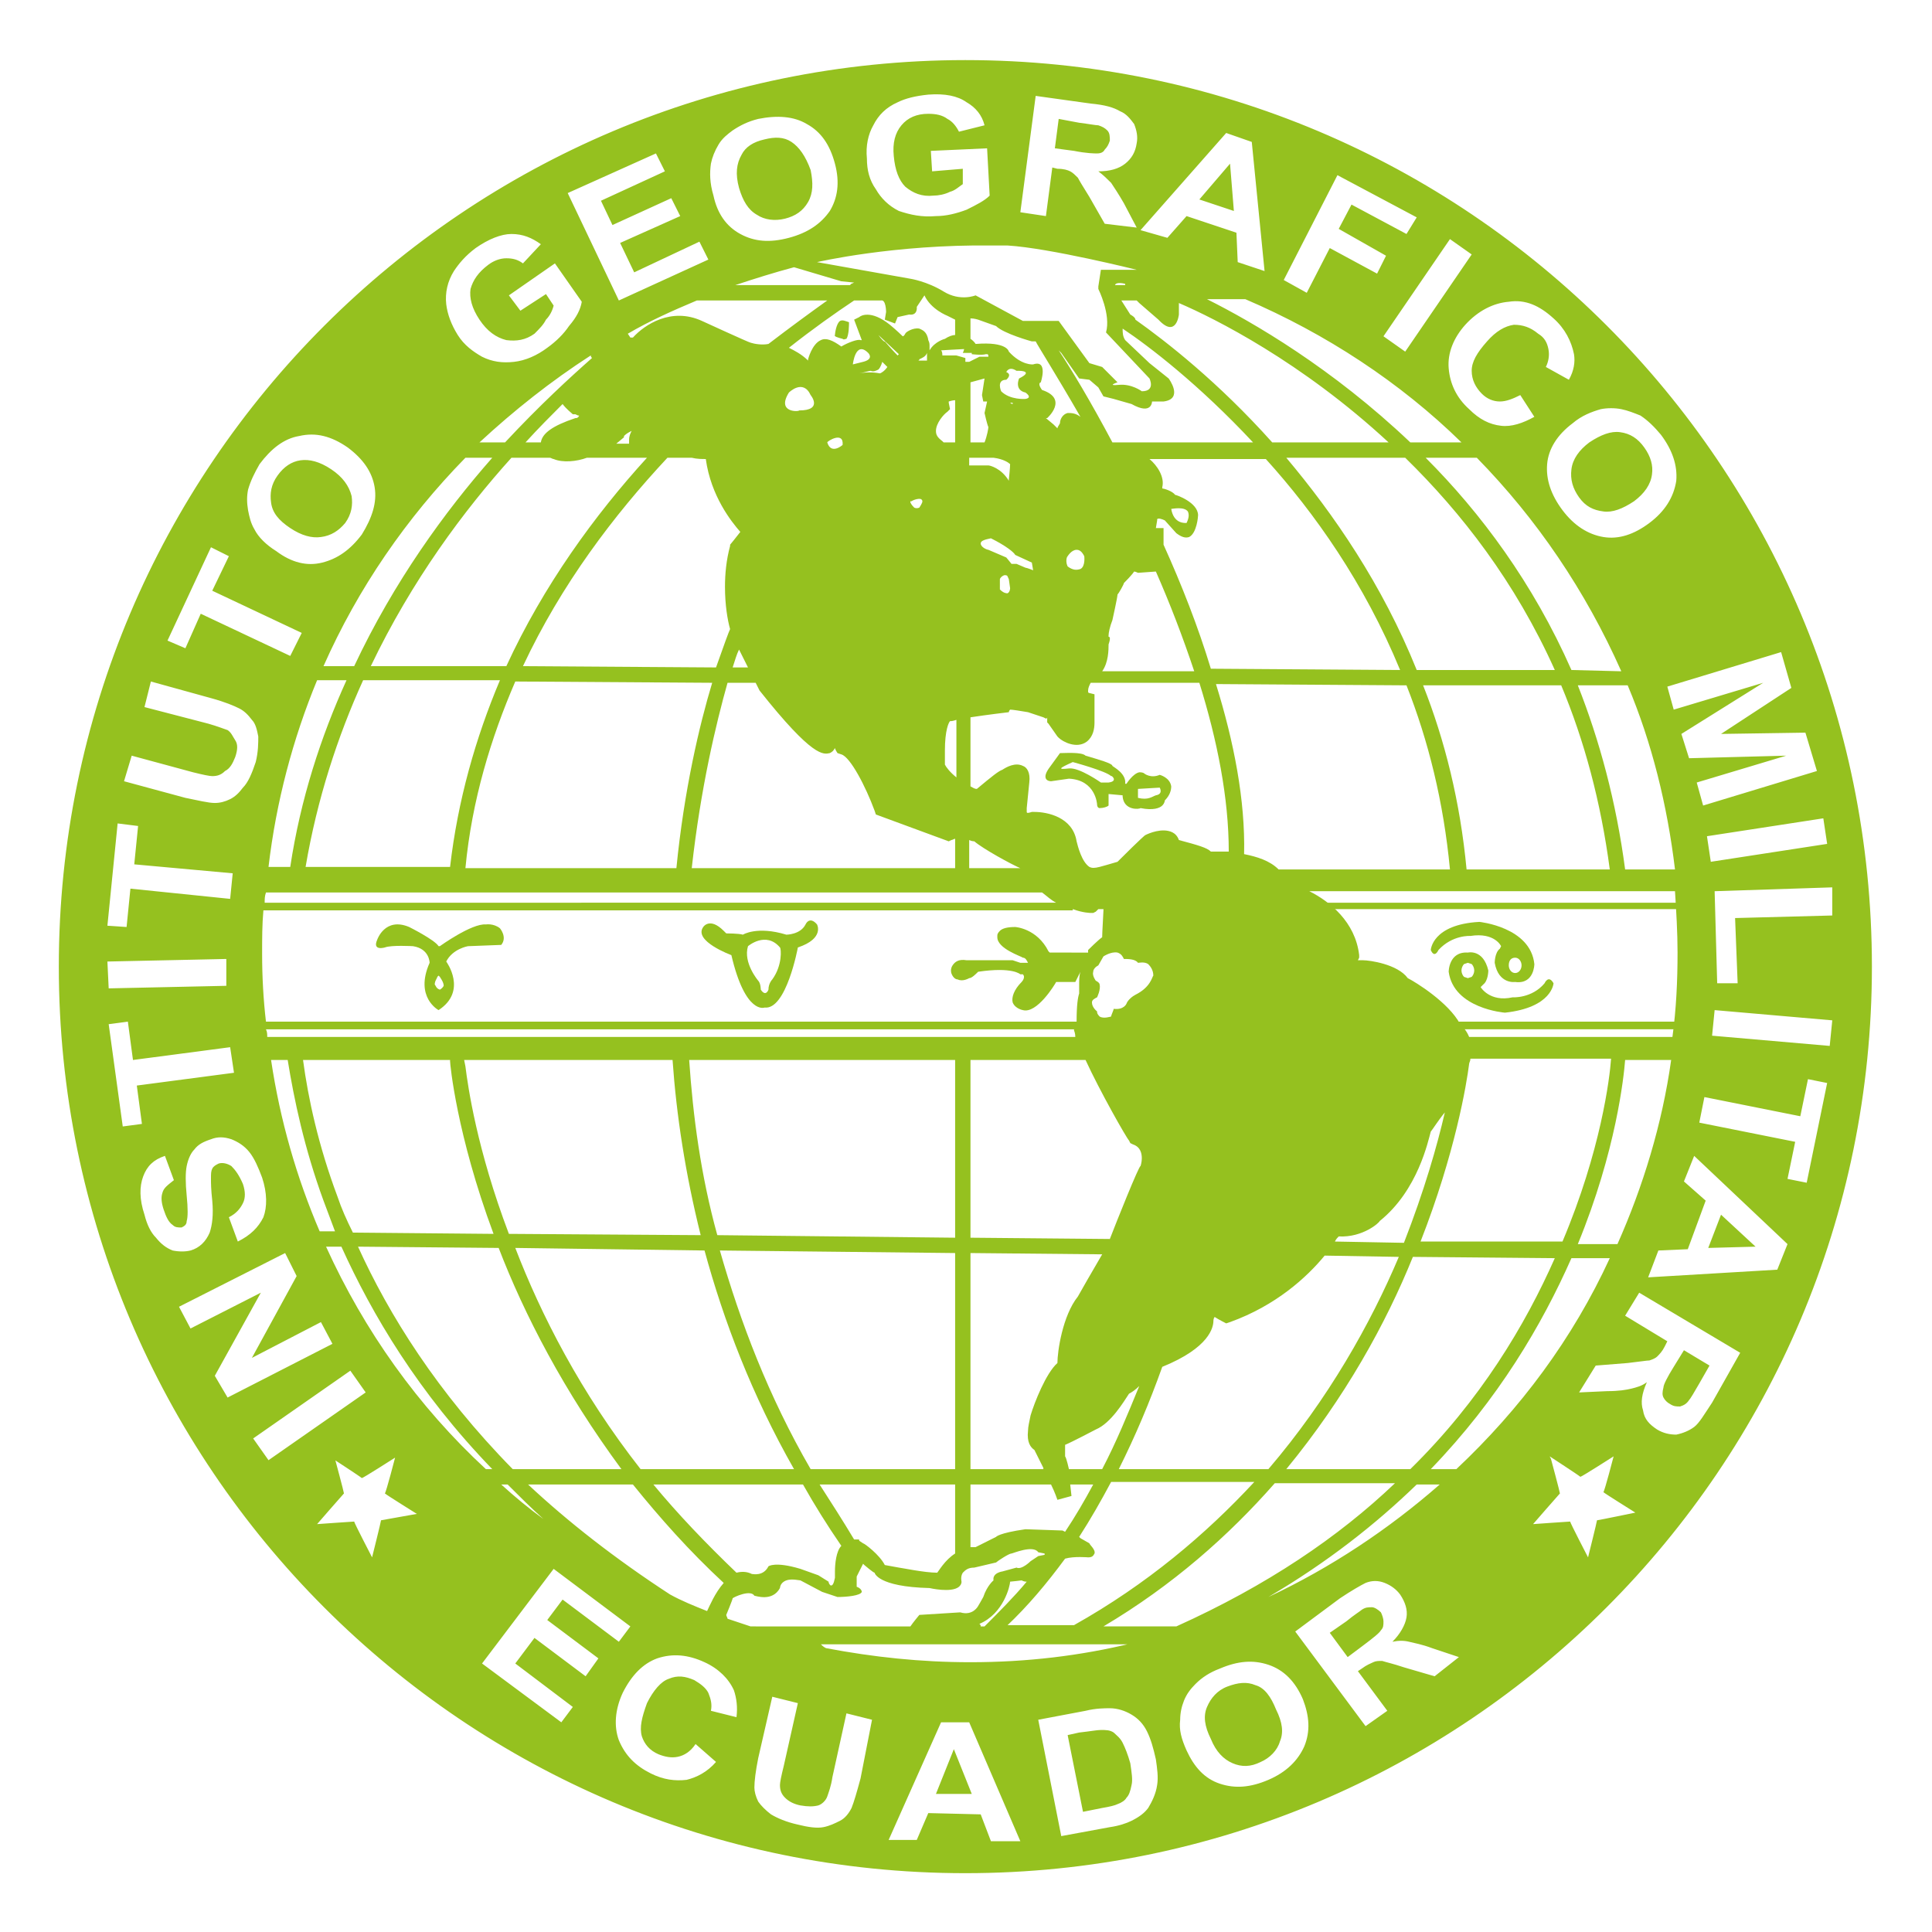 <?xml version="1.0" encoding="utf-8"?>
<!-- Generator: Adobe Illustrator 23.0.1, SVG Export Plug-In . SVG Version: 6.00 Build 0)  -->
<svg version="1.1" id="Capa_1" xmlns="http://www.w3.org/2000/svg" xmlns:xlink="http://www.w3.org/1999/xlink" x="0px" y="0px"
	 viewBox="0 0 15.11 15.11" style="enable-background:new 0 0 15.11 15.11;" xml:space="preserve">
<style type="text/css">
	.st0{fill:#95C11F;}
</style>
<g>
	<g>
		<g>
			<polygon class="st0" points="10.35,7.11 13.14,7.11 13.14,7.06 10.29,7.06 			"/>
			<path class="st0" d="M11.39,8.05h1.72V7.99c0,0-0.83,0-1.78,0L11.39,8.05z"/>
			<path class="st0" d="M5.02,2.64"/>
			<g>
				<g>
					<path class="st0" d="M9.07,6.06C9,6.09,8.95,6.05,8.95,6.05C8.94,6.04,8.92,6.04,8.91,6.04c-0.05,0.01-0.1,0.09-0.1,0.09
						L8.8,6.13C8.81,6.05,8.71,6,8.7,5.99c0-0.02-0.11-0.05-0.21-0.08l0,0l0,0c-0.03-0.03-0.16-0.02-0.2-0.02
						c0,0-0.08,0.11-0.08,0.11C8.18,6.04,8.17,6.07,8.18,6.09c0.01,0.02,0.04,0.02,0.04,0.02c0,0,0.14-0.02,0.14-0.02
						c0.21,0.01,0.22,0.2,0.22,0.2c0,0.02,0.01,0.03,0.02,0.03C8.63,6.32,8.66,6.31,8.67,6.3c0-0.01,0-0.09,0-0.09l0.11,0.01l0,0.01
						c0.01,0.11,0.13,0.1,0.14,0.09C9.02,6.34,9.07,6.32,9.09,6.3c0.02-0.02,0.02-0.04,0.02-0.04c0.04-0.04,0.05-0.08,0.05-0.11
						C9.15,6.08,9.07,6.06,9.07,6.06z M8.67,6.12H8.61c0,0-0.17-0.12-0.25-0.11C8.27,6.02,8.28,6.01,8.39,5.96
						c0,0,0.26,0.07,0.3,0.11C8.69,6.06,8.75,6.11,8.67,6.12z M9.04,6.22C9.01,6.23,8.98,6.26,8.9,6.24V6.17l0.17-0.01
						C9.07,6.16,9.1,6.21,9.04,6.22z"/>
				</g>
			</g>
			<path class="st0" d="M9.13,2.34L8.97,2.35l0,0.01c0.01,0.04,0.09,0.1,0.12,0.11c0.02,0,0.03,0,0.03-0.01
				C9.16,2.44,9.14,2.36,9.13,2.34L9.13,2.34L9.13,2.34z"/>
			<path class="st0" d="M6.53,2.62L6.53,2.62L6.53,2.62c0-0.01,0.01-0.09,0.04-0.11c0.02-0.01,0.04,0,0.07,0.01
				c0,0.02,0,0.1-0.02,0.13C6.61,2.65,6.6,2.66,6.59,2.65C6.55,2.64,6.52,2.63,6.53,2.62C6.52,2.62,6.53,2.62,6.53,2.62z"/>
			<path class="st0" d="M3.91,7.26C3.86,7.22,3.8,7.23,3.8,7.23C3.69,7.22,3.44,7.4,3.44,7.4H3.43C3.4,7.35,3.2,7.25,3.2,7.25
				C3.01,7.17,2.95,7.35,2.95,7.35C2.91,7.44,3.01,7.41,3.01,7.41c0.05-0.02,0.22-0.01,0.22-0.01c0.13,0.02,0.13,0.13,0.13,0.13
				C3.24,7.8,3.43,7.9,3.43,7.9c0.23-0.15,0.06-0.38,0.06-0.38C3.54,7.42,3.66,7.4,3.66,7.4l0.26-0.01
				C3.97,7.33,3.91,7.26,3.91,7.26z M3.47,7.71C3.46,7.73,3.44,7.74,3.44,7.74l0,0l0,0C3.41,7.73,3.41,7.71,3.4,7.7
				c0-0.03,0.02-0.05,0.02-0.06l0.01-0.01l0.01,0.01C3.46,7.67,3.47,7.69,3.47,7.71z"/>
			<path class="st0" d="M6.39,7.23c-0.06-0.07-0.09,0-0.09,0C6.26,7.31,6.15,7.31,6.15,7.31c-0.23-0.07-0.34,0-0.34,0
				C5.78,7.3,5.68,7.3,5.68,7.3L5.66,7.28C5.55,7.17,5.5,7.25,5.5,7.25C5.42,7.36,5.72,7.47,5.72,7.47
				c0.11,0.47,0.26,0.41,0.26,0.41C6.15,7.9,6.24,7.41,6.24,7.41C6.45,7.34,6.39,7.23,6.39,7.23z M6.04,7.66
				c0,0-0.03,0.03-0.03,0.08c0,0-0.02,0.06-0.06,0c0,0,0-0.05-0.02-0.07c0,0-0.12-0.14-0.08-0.27c0,0,0.14-0.12,0.25,0.01
				C6.11,7.42,6.12,7.55,6.04,7.66z"/>
			<path class="st0" d="M11.57,7.21c-0.37,0.02-0.38,0.22-0.38,0.22c0.03,0.07,0.06,0,0.06,0c0.11-0.12,0.25-0.11,0.25-0.11
				c0.19-0.03,0.24,0.08,0.24,0.08l-0.01,0.02c-0.04,0.03-0.04,0.11-0.04,0.11c0.03,0.17,0.16,0.15,0.16,0.15
				C12,7.7,12,7.54,12,7.54C11.97,7.25,11.57,7.21,11.57,7.21z M11.85,7.61c-0.03,0-0.05-0.03-0.05-0.06c0-0.04,0.02-0.06,0.05-0.06
				c0.03,0,0.05,0.03,0.05,0.06C11.9,7.58,11.88,7.61,11.85,7.61z"/>
			<path class="st0" d="M12.08,7.69c-0.1,0.12-0.25,0.11-0.25,0.11c-0.18,0.04-0.25-0.08-0.25-0.08L11.6,7.7
				c0.04-0.03,0.04-0.11,0.04-0.11c-0.04-0.17-0.16-0.14-0.16-0.14c-0.15-0.01-0.15,0.15-0.15,0.15c0.04,0.29,0.44,0.32,0.44,0.32
				c0.37-0.04,0.38-0.23,0.38-0.23C12.11,7.62,12.08,7.69,12.08,7.69z M11.51,7.64l-0.03,0.01l-0.03-0.01
				c-0.01-0.01-0.02-0.03-0.02-0.05c0,0,0,0,0,0c0-0.02,0.01-0.04,0.02-0.05l0.03-0.01l0.03,0.01c0.01,0.01,0.02,0.03,0.02,0.05
				C11.53,7.61,11.52,7.63,11.51,7.64z"/>
			<path class="st0" d="M7.32,14.03l0.28,0l-0.14-0.35L7.32,14.03z M5.92,1.68c0.06,0.04,0.14,0.05,0.22,0.03
				c0.08-0.02,0.14-0.06,0.18-0.13c0.04-0.07,0.04-0.15,0.02-0.25C6.3,1.22,6.25,1.15,6.19,1.11C6.13,1.07,6.06,1.07,5.98,1.09
				C5.89,1.11,5.83,1.15,5.8,1.21C5.76,1.28,5.75,1.36,5.78,1.47C5.81,1.57,5.85,1.64,5.92,1.68z M13.46,9.5l-0.1,0.26l0.37-0.01
				L13.46,9.5z M2.27,4.13c0.09,0.06,0.17,0.08,0.24,0.07C2.59,4.19,2.65,4.15,2.7,4.09c0.05-0.07,0.06-0.14,0.05-0.21
				C2.73,3.8,2.68,3.73,2.59,3.67C2.5,3.61,2.42,3.59,2.35,3.6C2.28,3.61,2.22,3.65,2.17,3.72C2.12,3.79,2.11,3.86,2.12,3.93
				C2.13,4.01,2.18,4.07,2.27,4.13z M7.55,0.47c-3.91,0-7.09,3.17-7.09,7.09c0,3.91,3.17,7.09,7.09,7.09c3.91,0,7.09-3.17,7.09-7.09
				C14.64,3.64,11.47,0.47,7.55,0.47z M14.33,7.16l-0.76,0.02l0.02,0.51l-0.16,0l-0.02-0.72l0.92-0.03L14.33,7.16z M14.29,6.6
				l-0.91,0.14l-0.03-0.2l0.91-0.14L14.29,6.6z M14.01,5.38l-0.55,0.36l0.66-0.01l0.09,0.3l-0.89,0.27l-0.05-0.18l0.7-0.21
				l-0.76,0.02l-0.06-0.19l0.64-0.4l-0.7,0.21l-0.05-0.18l0.89-0.27L14.01,5.38z M11.03,11.49h-0.97c0.46-0.56,0.78-1.14,0.99-1.66
				l1.11,0.01C11.93,10.36,11.58,10.95,11.03,11.49z M11.08,11.61h0.18c-0.4,0.35-0.85,0.65-1.34,0.88
				C10.38,12.22,10.76,11.92,11.08,11.61z M7.66,12.7c0.19-0.08,0.24-0.3,0.24-0.33c0.01,0,0.09-0.01,0.09-0.01
				c0.02,0.01,0.03,0.01,0.04,0.01c-0.1,0.12-0.22,0.24-0.33,0.35c-0.02,0-0.03,0-0.03,0h0C7.67,12.71,7.67,12.71,7.66,12.7z
				 M8.86,12.85C8.45,12.95,8.03,13,7.59,13c-0.39,0-0.76-0.04-1.13-0.11c-0.02-0.01-0.03-0.02-0.04-0.03H8.86z M7.87,12.72
				c0.17-0.16,0.32-0.34,0.46-0.53c0.07-0.02,0.18-0.01,0.18-0.01c0.03,0,0.04-0.01,0.05-0.03c0.01-0.03-0.04-0.07-0.04-0.08
				c0,0-0.07-0.04-0.07-0.04l-0.01-0.01c0.09-0.14,0.17-0.28,0.25-0.43h1.12c-0.38,0.41-0.84,0.8-1.41,1.12H7.87z M6.53,12.34
				C6.52,12.39,6.51,12.4,6.5,12.4c-0.01,0-0.02-0.02-0.02-0.03c0,0-0.08-0.05-0.08-0.05c0,0-0.14-0.05-0.14-0.05
				c-0.2-0.06-0.25-0.02-0.25-0.02c-0.04,0.08-0.12,0.06-0.13,0.06c-0.04-0.02-0.08-0.02-0.12-0.01c0,0,0,0,0,0
				c-0.24-0.23-0.46-0.46-0.65-0.69h1.17c0.09,0.16,0.19,0.32,0.3,0.48c-0.04,0.04-0.05,0.14-0.05,0.2
				C6.53,12.32,6.53,12.34,6.53,12.34z M2.37,8.29h1.15l0,0.01c0,0.02,0.05,0.57,0.34,1.35l-1.1-0.01C2.71,9.54,2.67,9.45,2.64,9.36
				C2.49,8.96,2.41,8.59,2.37,8.29z M2.62,9.63l-0.12,0C2.32,9.21,2.19,8.76,2.12,8.29h0.13c0.05,0.31,0.13,0.69,0.28,1.1
				C2.56,9.47,2.59,9.55,2.62,9.63z M3.98,9.65C3.73,8.99,3.66,8.5,3.64,8.34L3.63,8.29h1.63c0.03,0.43,0.1,0.89,0.22,1.37
				L3.98,9.65z M5.51,9.78c0.15,0.55,0.37,1.13,0.7,1.71h-1.2c-0.47-0.6-0.78-1.21-0.98-1.73L5.51,9.78z M3.9,9.76
				c0.2,0.52,0.51,1.12,0.96,1.73H4.01c-0.59-0.6-0.97-1.21-1.21-1.74L3.9,9.76z M3.97,11.61c0.09,0.09,0.18,0.18,0.28,0.27
				c-0.11-0.08-0.22-0.17-0.33-0.27H3.97z M4.13,11.61h0.82c0.21,0.26,0.44,0.52,0.71,0.77c-0.07,0.08-0.11,0.18-0.13,0.22
				c-0.1-0.04-0.2-0.08-0.29-0.13C4.81,12.19,4.44,11.9,4.13,11.61z M6.41,11.61h1.06v0.54c-0.08,0.05-0.13,0.14-0.14,0.15
				c-0.1,0-0.29-0.04-0.3-0.04l-0.11-0.02c-0.04-0.08-0.16-0.17-0.17-0.17c0,0-0.03-0.02-0.03-0.02c0-0.01,0-0.01-0.01-0.01
				c-0.01,0-0.02,0-0.03,0C6.59,11.89,6.5,11.75,6.41,11.61z M6.34,11.49c-0.33-0.57-0.55-1.15-0.71-1.71L7.47,9.8v1.69H6.34z
				 M5.61,9.66C5.48,9.19,5.42,8.73,5.39,8.29h2.08v1.39L5.61,9.66z M2.09,8.11c0-0.02,0-0.04-0.01-0.06h6.32c0,0,0,0.01,0,0.01
				c0,0,0,0,0,0s0.01,0.02,0.01,0.05H2.09z M7,2.53l0.02-0.05l0.09-0.02C7.18,2.47,7.17,2.4,7.17,2.4l0.06-0.09
				c0.05,0.11,0.18,0.16,0.18,0.16c0.02,0.01,0.04,0.02,0.06,0.03v0.12c-0.02,0-0.05,0.01-0.08,0.03c0,0-0.08,0.02-0.12,0.09
				c0-0.01,0-0.02,0-0.03c0-0.02,0-0.03-0.01-0.05C7.25,2.59,7.21,2.58,7.19,2.57C7.14,2.56,7.08,2.6,7.08,2.61l0,0
				c0,0-0.01,0.02-0.02,0.02c-0.04-0.04-0.1-0.09-0.1-0.09C6.81,2.42,6.73,2.47,6.72,2.48L6.68,2.5l0.06,0.16c-0.01,0-0.01,0-0.01,0
				c-0.02-0.01-0.1,0.02-0.15,0.05l0,0l0,0C6.51,2.66,6.46,2.64,6.42,2.66c-0.07,0.03-0.1,0.15-0.1,0.15c0,0,0,0,0,0.01
				c-0.05-0.05-0.11-0.08-0.15-0.1c0.19-0.15,0.36-0.27,0.51-0.37h0.21l0,0c0.04-0.01,0.04,0.09,0.04,0.09L6.92,2.5L7,2.53z
				 M7.6,2.77c0,0,0.08,0.01,0.11,0c0.01,0,0.01,0,0.01,0c0.01,0,0.01,0.01,0.01,0.02c-0.01,0-0.07,0-0.07,0
				c0,0-0.08,0.04-0.08,0.04c0,0-0.02,0-0.03,0c0-0.01,0-0.03,0-0.03L7.48,2.78c0,0-0.1,0-0.11,0c0-0.01,0-0.03-0.01-0.04
				c0.01,0,0.16-0.01,0.18-0.01c0,0.01-0.01,0.03-0.01,0.03H7.6z M9.01,3.14h0.09c0.16-0.02,0.04-0.18,0.04-0.18L8.99,2.84L8.8,2.66
				C8.78,2.63,8.78,2.6,8.78,2.57c0.21,0.14,0.6,0.44,1.02,0.89H8.7C8.53,3.14,8.38,2.89,8.28,2.74C8.29,2.75,8.3,2.76,8.3,2.76
				l0.14,0.2l0.08,0.01l0.07,0.06L8.63,3.1l0.08,0.02l0.14,0.04C9.01,3.25,9.01,3.14,9.01,3.14z M8.89,2.35
				C8.9,2.36,8.91,2.37,8.91,2.37L9.06,2.5C9.2,2.65,9.22,2.46,9.22,2.46l0-0.09c0.28,0.12,0.96,0.46,1.64,1.09H9.95
				C9.53,2.99,9.12,2.67,8.88,2.5c0-0.02-0.04-0.04-0.04-0.04L8.77,2.35H8.89z M8.72,2.23C8.73,2.2,8.8,2.22,8.8,2.22
				c0,0,0,0,0,0.01H8.72z M8.09,11.34c0.01,0.02,0.07,0.14,0.07,0.14c0,0,0,0,0,0.01H7.59V9.8l1.03,0.01
				c-0.07,0.12-0.18,0.31-0.19,0.33c-0.12,0.15-0.16,0.43-0.16,0.52c-0.09,0.08-0.18,0.31-0.21,0.41c-0.01,0.05-0.02,0.09-0.02,0.12
				C8.03,11.28,8.06,11.32,8.09,11.34z M8.33,11.3c0.05-0.02,0.24-0.12,0.24-0.12c0.12-0.05,0.22-0.22,0.26-0.28
				c0.02-0.01,0.05-0.03,0.08-0.06c-0.09,0.22-0.18,0.44-0.29,0.65H8.36l0,0c0,0-0.02-0.09-0.03-0.1
				C8.33,11.37,8.33,11.33,8.33,11.3z M8.68,9.69L7.59,9.68V8.29h0.9C8.6,8.53,8.81,8.9,8.83,8.92l0.01,0.02l0.02,0.01
				c0.06,0.02,0.07,0.07,0.07,0.11c0,0.03-0.01,0.06-0.01,0.06C8.91,9.11,8.73,9.56,8.68,9.69z M8.88,7.78
				C8.86,7.79,8.82,7.82,8.81,7.85c0,0-0.02,0.05-0.1,0.04c0,0.01-0.02,0.05-0.02,0.06c0,0-0.06,0.02-0.09,0
				C8.58,7.93,8.58,7.92,8.58,7.91c0,0-0.04-0.03-0.04-0.07c0-0.02,0.02-0.03,0.04-0.04c0,0,0.03-0.06,0.02-0.1
				c0-0.01-0.01-0.02-0.03-0.03c0,0-0.03-0.04-0.02-0.07c0-0.02,0.02-0.04,0.04-0.05l0.04-0.07l0,0c0,0,0.06-0.04,0.11-0.03
				C8.77,7.46,8.78,7.48,8.79,7.5c0.03,0,0.09,0,0.11,0.03c0.01,0,0.05-0.01,0.08,0.01c0.02,0.02,0.04,0.05,0.04,0.09
				C9.01,7.64,9,7.72,8.88,7.78z M8.96,6.53L8.96,6.53c-0.01,0-0.2,0.19-0.22,0.21C8.71,6.75,8.6,6.78,8.6,6.78
				C8.56,6.79,8.54,6.79,8.52,6.78c-0.06-0.04-0.09-0.16-0.1-0.2C8.39,6.39,8.19,6.35,8.09,6.35l-0.01,0l-0.01,0
				c-0.03,0.01-0.04,0.01-0.04,0c0,0,0-0.02,0-0.03l0,0l0.02-0.2C8.06,6.04,8.03,6,8,5.99C7.94,5.96,7.87,6,7.84,6.02
				c-0.03,0.01-0.08,0.05-0.2,0.15c-0.02,0-0.03-0.01-0.05-0.02V5.61c0.13-0.02,0.3-0.04,0.3-0.04s0-0.01,0.01-0.02
				c0.02,0,0.08,0.01,0.14,0.02c0,0,0.12,0.04,0.12,0.04l0.02,0.01c0,0,0.01,0,0.01-0.01c0,0.01,0,0.02,0,0.02l0,0.02l0.01,0.01
				l0.07,0.1l0.01,0.01C8.31,5.8,8.42,5.86,8.5,5.8c0.05-0.04,0.06-0.1,0.06-0.15c0-0.02,0-0.04,0-0.05c0-0.01,0-0.17,0-0.17
				L8.52,5.42c-0.01,0-0.01-0.01-0.01-0.01c0,0,0,0,0-0.01c0-0.02,0.01-0.04,0.02-0.06l0.85,0c0.14,0.45,0.23,0.9,0.23,1.32
				c-0.06,0-0.11,0-0.14,0c-0.03-0.03-0.1-0.05-0.25-0.09C9.21,6.54,9.19,6.52,9.17,6.51C9.09,6.47,8.98,6.52,8.96,6.53z M7.98,6.79
				l-0.4,0V6.57c0.02,0.01,0.04,0.01,0.04,0.01C7.69,6.64,7.91,6.76,7.98,6.79z M7.69,3.14l0.03,0L7.7,3.23c0,0,0.02,0.09,0.03,0.11
				c0,0.01-0.01,0.07-0.03,0.12H7.59V2.99l0.11-0.03L7.68,3.09L7.69,3.14z M7.77,3.58C7.85,3.59,7.89,3.62,7.9,3.63
				c0,0.03-0.01,0.12-0.01,0.12s0,0.01,0,0.01c-0.06-0.1-0.15-0.12-0.16-0.12l-0.01,0c0,0-0.11,0-0.14,0V3.58H7.77z M7.87,2.91
				c0,0,0.02-0.05,0.08-0.01L7.97,2.9c0,0,0.12,0,0,0.06c0,0-0.04,0.09,0.05,0.11c0,0,0.06,0.04,0,0.05c0,0-0.12,0.01-0.19-0.06
				c0,0-0.04-0.09,0.04-0.09C7.87,2.97,7.92,2.93,7.87,2.91z M7.87,4.36L7.87,4.36c0,0-0.14-0.06-0.14-0.06l0,0
				c-0.01,0-0.06-0.02-0.06-0.05c0-0.02,0.03-0.03,0.08-0.04c0.12,0.06,0.18,0.11,0.19,0.13c0,0,0.13,0.06,0.13,0.06l0.01,0.06
				c0,0-0.05-0.02-0.06-0.02c0,0-0.07-0.03-0.07-0.03l-0.04,0C7.92,4.42,7.87,4.36,7.87,4.36z M7.9,4.6c0,0,0,0.03-0.02,0.04
				c-0.01,0-0.03,0-0.06-0.03V4.53l0,0c0-0.01,0.03-0.04,0.05-0.03c0.01,0,0.01,0.01,0.02,0.03C7.89,4.53,7.9,4.6,7.9,4.6z
				 M7.92,3.16c-0.01,0-0.02-0.01-0.02-0.01l0.02,0C7.92,3.14,7.92,3.15,7.92,3.16z M8.34,4.39c0-0.01,0-0.03,0.01-0.04
				c0,0,0.03-0.05,0.07-0.05c0.02,0,0.04,0.01,0.06,0.05c0,0,0.01,0.08-0.03,0.1C8.42,4.46,8.39,4.46,8.35,4.43
				C8.35,4.43,8.34,4.41,8.34,4.39z M8.68,5l0-0.01c0,0,0-0.01-0.01-0.01c0,0,0-0.01,0-0.01c0-0.02,0.01-0.07,0.03-0.12l0,0
				c0,0,0.04-0.18,0.04-0.2c0.01-0.01,0.05-0.08,0.05-0.09c0.01-0.01,0.06-0.06,0.08-0.09c0.01,0,0.03,0.01,0.03,0.01l0.14-0.01
				c0.11,0.25,0.21,0.51,0.3,0.78l-0.72,0c0.05-0.07,0.05-0.17,0.05-0.21C8.68,5.01,8.68,5,8.68,5z M10.95,5.24L9.47,5.23
				C9.37,4.9,9.24,4.57,9.1,4.26L9.1,4.13c0,0-0.03,0-0.06,0l0.01-0.06c0-0.01,0-0.01,0-0.01c0.01-0.01,0.04,0,0.06,0.01
				c0,0,0.09,0.1,0.09,0.1c0.04,0.03,0.07,0.04,0.1,0.03c0.06-0.03,0.07-0.16,0.07-0.17C9.37,3.93,9.2,3.87,9.19,3.87
				C9.17,3.84,9.1,3.82,9.09,3.82l0,0l0,0c0,0,0,0,0,0c0,0,0-0.01,0-0.01c0.02-0.08-0.04-0.17-0.1-0.22H9.9
				C10.28,4.01,10.67,4.56,10.95,5.24z M10.06,3.58h0.93c0.44,0.43,0.86,0.97,1.17,1.66l-1.08,0C10.81,4.57,10.43,4.02,10.06,3.58z
				 M9.16,3.98L9.16,3.98c0.01,0,0.1-0.02,0.13,0.02C9.3,4.02,9.3,4.05,9.28,4.09l0,0l0,0C9.27,4.09,9.18,4.1,9.16,3.98L9.16,3.98z
				 M9.51,5.35L11,5.36c0.17,0.43,0.29,0.91,0.34,1.44L10,6.8C9.93,6.73,9.83,6.7,9.73,6.68C9.74,6.26,9.65,5.8,9.51,5.35z
				 M11.13,5.36l1.08,0c0.18,0.43,0.31,0.91,0.38,1.44l-1.12,0C11.42,6.27,11.3,5.79,11.13,5.36z M12.34,5.36l0.39,0v0
				c0.19,0.45,0.31,0.94,0.37,1.44l-0.39,0C12.64,6.27,12.51,5.79,12.34,5.36z M12.29,5.24c-0.3-0.68-0.71-1.23-1.14-1.66h0.4v0
				c0.47,0.48,0.85,1.04,1.13,1.67L12.29,5.24z M11.03,3.46c-0.61-0.58-1.23-0.94-1.59-1.12h0.3c0.63,0.27,1.21,0.65,1.69,1.12
				H11.03z M8.45,3.26c-0.04-0.03-0.07-0.03-0.1-0.03C8.31,3.24,8.29,3.28,8.29,3.31C8.28,3.33,8.27,3.34,8.27,3.35
				c0,0-0.01-0.01-0.01-0.01L8.25,3.33L8.24,3.32L8.18,3.27c0,0,0,0,0.01,0c0,0,0.17-0.15-0.04-0.22c0,0-0.04-0.05-0.01-0.06
				c0,0,0.06-0.18-0.06-0.14c0,0-0.09,0.01-0.19-0.1c0,0-0.01-0.08-0.26-0.06c0,0-0.01-0.02-0.04-0.04V2.49
				c0.03,0,0.06,0.01,0.06,0.01l0.14,0.05c0.06,0.06,0.28,0.12,0.28,0.12c0.01,0,0.02,0,0.03,0C8.12,2.71,8.26,2.93,8.45,3.26z
				 M4.03,5.33l1.54,0.01c-0.1,0.33-0.22,0.84-0.28,1.45l-1.65,0C3.69,6.26,3.84,5.77,4.03,5.33z M3.52,6.78l-1.13,0
				c0.09-0.53,0.25-1.02,0.45-1.46l1.07,0C3.72,5.77,3.58,6.26,3.52,6.78z M5.71,4.26l0,0.01C5.68,4.38,5.67,4.49,5.67,4.59
				c0,0.14,0.02,0.26,0.04,0.33C5.7,4.94,5.66,5.05,5.6,5.22L4.09,5.21c0.3-0.64,0.71-1.18,1.13-1.63h0.19
				c0.04,0.01,0.08,0.01,0.11,0.01c0.04,0.29,0.2,0.49,0.27,0.57C5.76,4.2,5.71,4.26,5.71,4.26z M5.85,5.22l-0.12,0
				c0.02-0.06,0.03-0.1,0.05-0.14L5.85,5.22z M5.69,5.34l0.22,0l0.03,0.06l0,0c0.42,0.53,0.5,0.5,0.55,0.49
				c0.02-0.01,0.03-0.02,0.04-0.04c0,0.01,0.02,0.04,0.02,0.04L6.58,5.9c0.07,0.02,0.19,0.25,0.26,0.44l0.01,0.03l0.57,0.21
				l0.02-0.01c0.01,0,0.02-0.01,0.03-0.01v0.23l-2.06,0C5.48,6.16,5.6,5.66,5.69,5.34z M6.17,3.07c0,0,0.11-0.11,0.17,0.02
				c0,0,0.1,0.12-0.09,0.12C6.25,3.22,6.07,3.23,6.17,3.07z M6.47,2.88c0.01,0,0.02,0,0.03,0.01C6.49,2.88,6.48,2.88,6.47,2.88z
				 M6.59,3.48c0,0-0.09,0.08-0.12-0.02C6.47,3.45,6.6,3.37,6.59,3.48z M6.9,2.83c0.01,0.01,0.03,0.03,0.04,0.04
				C6.92,2.9,6.89,2.92,6.88,2.92C6.83,2.91,6.77,2.91,6.72,2.92C6.77,2.91,6.8,2.9,6.81,2.9c0.02,0.01,0.04,0,0.06-0.01
				C6.89,2.87,6.9,2.83,6.9,2.83z M6.87,2.62C6.87,2.63,6.87,2.63,6.87,2.62c0.01,0.01,0.16,0.15,0.16,0.15c0,0-0.01,0.01-0.01,0.01
				c-0.04-0.04-0.1-0.11-0.1-0.11C6.92,2.68,6.89,2.65,6.87,2.62z M6.75,2.83L6.67,2.85c0,0,0.02-0.19,0.12-0.09
				C6.8,2.77,6.83,2.81,6.75,2.83z M7.25,2.82C7.25,2.82,7.25,2.82,7.25,2.82c-0.01,0-0.04,0-0.07,0c0,0,0.01,0,0.01-0.01
				C7.21,2.8,7.24,2.79,7.25,2.76C7.25,2.78,7.25,2.8,7.25,2.82z M7.21,3.91c0.01,0.01,0,0.03-0.02,0.06c0,0-0.02,0.01-0.04,0
				C7.14,3.96,7.13,3.95,7.12,3.93l0-0.01l0.01,0C7.14,3.91,7.2,3.89,7.21,3.91z M7.39,5.98c0-0.04,0-0.08,0-0.11
				c0-0.16,0.03-0.22,0.04-0.23c0.01,0,0.02,0,0.05-0.01v0.45C7.43,6.04,7.4,6,7.39,5.98z M7.38,3.46L7.38,3.46L7.37,3.45
				C7.33,3.42,7.32,3.4,7.32,3.37c0,0,0,0,0,0c0-0.06,0.06-0.13,0.09-0.15l0.02-0.02L7.42,3.15l0-0.01c0,0,0.03-0.01,0.05-0.01v0.33
				H7.38z M6.65,2.23H5.75c0.15-0.05,0.31-0.1,0.46-0.14L6.58,2.2l0.1,0.01C6.66,2.22,6.65,2.22,6.65,2.23z M6.47,2.35
				c-0.14,0.1-0.29,0.21-0.46,0.34c-0.05,0.01-0.11,0-0.14-0.01C5.86,2.68,5.49,2.51,5.49,2.51C5.25,2.4,5.04,2.54,4.95,2.64
				c-0.01,0-0.01,0-0.02,0L4.91,2.61c0.17-0.1,0.35-0.18,0.54-0.26H6.47z M4.94,3.37C4.93,3.39,4.92,3.41,4.92,3.44
				c0,0.01,0,0.02,0,0.03h-0.1l0.06-0.05l0-0.01C4.9,3.39,4.92,3.38,4.94,3.37z M5.06,3.58c-0.41,0.45-0.81,1-1.1,1.63l-1.06,0
				C3.22,4.54,3.63,3.99,4,3.58h0.3c0.01,0,0.02,0.01,0.03,0.01C4.4,3.62,4.51,3.61,4.59,3.58H5.06z M4.11,3.46
				c0.1-0.11,0.2-0.21,0.29-0.3c0.03,0.04,0.07,0.07,0.08,0.08l0.01,0l0.01,0c0.02,0.01,0.02,0.01,0.03,0.01
				C4.52,3.27,4.51,3.27,4.5,3.27C4.32,3.33,4.24,3.39,4.23,3.46H4.11z M3.95,3.46h-0.2c0.27-0.25,0.56-0.48,0.87-0.68
				c0,0.01,0.01,0.02,0.01,0.02C4.46,2.95,4.22,3.17,3.95,3.46z M3.85,3.58C3.48,4,3.08,4.55,2.77,5.21l-0.24,0
				C2.8,4.6,3.18,4.05,3.64,3.58H3.85z M2.71,5.32c-0.2,0.44-0.36,0.93-0.44,1.46l-0.17,0c0.06-0.51,0.19-1,0.38-1.46L2.71,5.32z
				 M8.15,6.98c0.04,0.03,0.07,0.06,0.11,0.08H2.07c0-0.03,0-0.05,0.01-0.08H8.15z M8.39,7.11c0.08,0.03,0.14,0.03,0.14,0.03h0.02
				l0.02-0.01c0.01-0.01,0.01-0.01,0.02-0.02h0.04c0,0,0,0.01,0,0.01c0,0.02-0.01,0.17-0.01,0.21c-0.03,0.02-0.11,0.1-0.11,0.1
				l0,0.01c0,0,0,0,0,0.01H8.21c0,0-0.01-0.01-0.01-0.01C8.11,7.26,7.94,7.25,7.94,7.25c-0.06,0-0.1,0.01-0.12,0.03
				C7.8,7.3,7.8,7.31,7.8,7.32c0,0.01,0,0.01,0,0.01v0c0,0.09,0.19,0.15,0.2,0.16c0.02,0,0.03,0.02,0.04,0.04c-0.02,0-0.06,0-0.06,0
				c0,0-0.06-0.02-0.06-0.02l-0.36,0C7.5,7.5,7.47,7.52,7.45,7.55C7.43,7.58,7.44,7.61,7.44,7.61c0.01,0.03,0.03,0.05,0.05,0.05
				c0.04,0.02,0.09-0.01,0.09-0.01c0.02,0,0.05-0.03,0.07-0.05c0.27-0.04,0.33,0.02,0.33,0.02l0,0l0,0c0.01,0,0.02,0,0.02,0
				C8.02,7.64,8,7.67,7.99,7.68C7.93,7.74,7.91,7.8,7.92,7.84C7.94,7.89,8,7.9,8,7.9c0.11,0.03,0.25-0.2,0.26-0.22
				c0.01,0,0.15,0,0.15,0L8.45,7.6C8.44,7.63,8.44,7.67,8.44,7.7c0,0.03,0,0.06,0,0.07C8.43,7.8,8.42,7.86,8.42,7.99H2.08
				C2.06,7.82,2.05,7.64,2.05,7.46c0-0.12,0-0.23,0.01-0.34H8.39z M7.59,11.61h0.63c0.03,0.06,0.05,0.12,0.05,0.12l0.11-0.03
				l-0.01-0.09h0.18c-0.07,0.13-0.14,0.25-0.22,0.37l-0.02-0.01c0,0-0.29-0.01-0.29-0.01c-0.21,0.03-0.23,0.06-0.23,0.06
				c0,0-0.16,0.08-0.16,0.08c-0.01,0-0.02,0-0.04,0V11.61z M8.75,11.49c0.13-0.26,0.24-0.52,0.34-0.8c0.37-0.15,0.4-0.31,0.4-0.36
				c0,0,0-0.02,0.01-0.03c0.03,0.02,0.09,0.05,0.09,0.05l0.03-0.01c0.36-0.13,0.6-0.35,0.74-0.52l0.58,0.01
				c-0.22,0.52-0.55,1.11-1.02,1.66H8.75z M10.44,9.71c0.01-0.02,0.02-0.03,0.03-0.04c0.19,0.01,0.32-0.11,0.32-0.12
				c0.3-0.24,0.38-0.63,0.4-0.7c0.01-0.01,0.06-0.09,0.11-0.15c-0.06,0.26-0.16,0.61-0.32,1.02L10.44,9.71z M11.11,9.71
				c0.27-0.69,0.36-1.23,0.38-1.39c0-0.01,0.01-0.02,0.01-0.04h1.1c-0.01,0.15-0.08,0.72-0.38,1.43L11.11,9.71z M12.71,8.29h0.36
				C13,8.79,12.85,9.28,12.65,9.73l-0.31,0C12.64,9,12.7,8.42,12.71,8.29z M11.49,8.11c-0.02-0.05-0.05-0.08-0.07-0.1
				c-0.09-0.17-0.35-0.33-0.41-0.36c-0.08-0.11-0.3-0.14-0.35-0.14l-0.01,0c0,0-0.02,0-0.03,0l0.01-0.02l0-0.02
				c-0.03-0.26-0.23-0.42-0.39-0.5h2.86c0.01,0.16,0.02,0.32,0.02,0.48c0,0.22-0.01,0.44-0.04,0.66H11.49z M12.68,3.2
				c0.05,0.01,0.1,0.03,0.15,0.05c0.06,0.04,0.11,0.09,0.16,0.15c0.09,0.12,0.13,0.24,0.12,0.36C13.09,3.89,13.02,4,12.9,4.09
				c-0.12,0.09-0.24,0.13-0.36,0.11c-0.12-0.02-0.23-0.09-0.32-0.21c-0.09-0.12-0.13-0.24-0.12-0.36c0.01-0.12,0.08-0.23,0.2-0.32
				c0.07-0.06,0.15-0.09,0.22-0.11C12.57,3.19,12.63,3.19,12.68,3.2z M12.15,2.49c0.09,0.08,0.14,0.18,0.16,0.28
				c0.01,0.06,0,0.13-0.04,0.2l-0.18-0.1c0.02-0.04,0.03-0.09,0.02-0.14c-0.01-0.05-0.03-0.09-0.08-0.12
				c-0.06-0.05-0.12-0.07-0.19-0.07c-0.07,0.01-0.14,0.05-0.21,0.13c-0.08,0.09-0.12,0.16-0.12,0.23c0,0.07,0.03,0.13,0.08,0.18
				c0.04,0.04,0.09,0.06,0.14,0.06c0.05,0,0.1-0.02,0.16-0.05l0.11,0.17c-0.09,0.05-0.18,0.08-0.26,0.07
				c-0.09-0.01-0.17-0.05-0.25-0.13c-0.1-0.09-0.15-0.2-0.16-0.32c-0.01-0.12,0.04-0.24,0.13-0.34c0.1-0.11,0.22-0.17,0.34-0.18
				C11.93,2.34,12.04,2.39,12.15,2.49z M11.51,1.99l-0.52,0.76l-0.17-0.12l0.52-0.76L11.51,1.99z M10.46,1.37l0.62,0.33L11,1.83
				L10.57,1.6l-0.1,0.19L10.84,2l-0.07,0.14l-0.37-0.2l-0.18,0.35l-0.18-0.1L10.46,1.37z M9.59,1.04l0.2,0.07l0.1,1.01L9.68,2.05
				L9.67,1.82L9.28,1.69L9.13,1.86L8.92,1.8L9.59,1.04z M8.1,0.75l0.43,0.06c0.11,0.01,0.18,0.03,0.23,0.06
				c0.05,0.02,0.08,0.06,0.11,0.1c0.02,0.05,0.03,0.1,0.02,0.15C8.88,1.19,8.85,1.24,8.8,1.28C8.75,1.32,8.68,1.34,8.59,1.34
				c0.04,0.03,0.07,0.06,0.1,0.09c0.02,0.03,0.06,0.09,0.1,0.16l0.1,0.19L8.64,1.75L8.52,1.54C8.47,1.46,8.44,1.41,8.43,1.39
				C8.41,1.37,8.39,1.35,8.37,1.34c-0.02-0.01-0.05-0.02-0.1-0.02L8.23,1.31L8.18,1.69l-0.2-0.03L8.1,0.75z M7.88,1.92
				c0.33,0.02,1.01,0.19,1.01,0.19L8.61,2.11L8.59,2.24v0.02c0,0,0.1,0.2,0.06,0.34l0.34,0.36c0,0,0.05,0.1-0.06,0.1
				c0,0-0.08-0.06-0.18-0.05c-0.1,0.01-0.01-0.02-0.01-0.02L8.62,2.87L8.52,2.84L8.28,2.51H8l-0.37-0.2c0,0-0.12,0.05-0.25-0.03
				C7.25,2.2,7.12,2.18,7.12,2.18L6.39,2.05c0,0,0.6-0.14,1.37-0.13C7.8,1.92,7.84,1.92,7.88,1.92z M6.83,0.98
				c0.04-0.08,0.1-0.14,0.19-0.18c0.06-0.03,0.14-0.05,0.24-0.06c0.13-0.01,0.23,0.01,0.3,0.06C7.63,0.84,7.68,0.9,7.7,0.98
				L7.5,1.03c-0.02-0.04-0.05-0.08-0.09-0.1C7.37,0.9,7.32,0.89,7.26,0.89c-0.09,0-0.16,0.03-0.21,0.09C7,1.04,6.98,1.12,6.99,1.22
				c0.01,0.11,0.04,0.19,0.09,0.24c0.06,0.05,0.13,0.08,0.22,0.07c0.04,0,0.09-0.01,0.13-0.03C7.47,1.49,7.5,1.46,7.53,1.44
				L7.53,1.32L7.29,1.34L7.28,1.18l0.44-0.02l0.02,0.37C7.7,1.57,7.64,1.6,7.56,1.64C7.48,1.67,7.4,1.69,7.32,1.69
				C7.21,1.7,7.12,1.68,7.03,1.65C6.95,1.61,6.89,1.55,6.85,1.48C6.8,1.41,6.78,1.33,6.78,1.24C6.77,1.14,6.79,1.05,6.83,0.98z
				 M5.56,1.28c0.01-0.05,0.03-0.1,0.06-0.15c0.03-0.05,0.07-0.08,0.11-0.11c0.06-0.04,0.12-0.07,0.2-0.09
				C6.08,0.9,6.21,0.91,6.31,0.97c0.11,0.06,0.18,0.16,0.22,0.31c0.04,0.15,0.02,0.27-0.04,0.37c-0.07,0.1-0.17,0.17-0.32,0.21
				C6.02,1.9,5.9,1.89,5.79,1.83c-0.11-0.06-0.18-0.16-0.21-0.3C5.55,1.43,5.55,1.35,5.56,1.28z M5.13,1.2l0.07,0.14L4.7,1.57
				l0.09,0.19l0.46-0.21l0.07,0.14L4.85,1.9l0.11,0.23l0.51-0.24l0.07,0.14l-0.7,0.32L4.44,1.51L5.13,1.2z M3.55,2.12
				C3.59,2.06,3.64,2,3.72,1.94c0.1-0.07,0.2-0.11,0.28-0.11c0.09,0,0.16,0.03,0.23,0.08L4.09,2.06C4.05,2.03,4.01,2.02,3.96,2.02
				c-0.05,0-0.1,0.02-0.14,0.05C3.74,2.13,3.7,2.19,3.68,2.26C3.67,2.33,3.69,2.41,3.75,2.5c0.06,0.09,0.13,0.14,0.21,0.16
				c0.08,0.01,0.15,0,0.22-0.05C4.22,2.57,4.25,2.54,4.27,2.5C4.3,2.47,4.32,2.43,4.33,2.39L4.27,2.3L4.07,2.43L3.98,2.31l0.36-0.25
				l0.21,0.3c-0.01,0.06-0.04,0.12-0.1,0.19C4.41,2.61,4.35,2.67,4.28,2.72C4.2,2.78,4.11,2.82,4.02,2.83
				c-0.09,0.01-0.17,0-0.25-0.04C3.7,2.75,3.63,2.7,3.58,2.62C3.53,2.54,3.5,2.46,3.49,2.38C3.48,2.29,3.5,2.2,3.55,2.12z
				 M1.94,3.83c0.02-0.07,0.05-0.13,0.09-0.2c0.09-0.12,0.19-0.2,0.31-0.22C2.47,3.38,2.59,3.41,2.72,3.5
				c0.12,0.09,0.19,0.19,0.21,0.31c0.02,0.12-0.02,0.24-0.1,0.37C2.74,4.3,2.64,4.37,2.52,4.4c-0.12,0.03-0.24,0-0.36-0.09
				C2.08,4.26,2.02,4.2,1.99,4.14c-0.03-0.05-0.04-0.1-0.05-0.15C1.93,3.93,1.93,3.88,1.94,3.83z M1.65,4.28l0.14,0.07L1.66,4.62
				l0.7,0.33L2.27,5.13L1.57,4.8L1.45,5.07L1.31,5.01L1.65,4.28z M1.03,5.91l0.48,0.13c0.08,0.02,0.13,0.03,0.15,0.03
				c0.04,0,0.07-0.01,0.1-0.04C1.8,6.01,1.82,5.97,1.84,5.92c0.02-0.06,0.02-0.1,0-0.13S1.81,5.73,1.78,5.71
				C1.75,5.7,1.7,5.68,1.63,5.66L1.13,5.53l0.05-0.2l0.47,0.13c0.11,0.03,0.18,0.06,0.22,0.08c0.04,0.02,0.07,0.05,0.1,0.09
				C2,5.66,2.01,5.71,2.02,5.76c0,0.05,0,0.12-0.02,0.2C1.97,6.05,1.94,6.12,1.9,6.16C1.87,6.2,1.84,6.23,1.8,6.25
				C1.76,6.27,1.72,6.28,1.68,6.28c-0.05,0-0.13-0.02-0.23-0.04L0.97,6.11L1.03,5.91z M0.92,6.44l0.16,0.02l-0.03,0.3l0.77,0.07
				l-0.02,0.2L1.02,6.95l-0.03,0.3L0.84,7.24L0.92,6.44z M0.84,7.52L1.77,7.5l0,0.21L0.85,7.73L0.84,7.52z M0.85,8.01l0.15-0.02
				l0.04,0.3l0.76-0.1l0.03,0.2l-0.76,0.1l0.04,0.3L0.96,8.81L0.85,8.01z M1.22,9.68C1.18,9.64,1.15,9.58,1.13,9.5
				c-0.04-0.12-0.04-0.22-0.01-0.3c0.03-0.08,0.08-0.13,0.17-0.16l0.07,0.19C1.31,9.27,1.28,9.29,1.27,9.33
				C1.26,9.36,1.26,9.4,1.28,9.46c0.02,0.06,0.04,0.1,0.07,0.12C1.37,9.6,1.39,9.6,1.42,9.6c0.02-0.01,0.04-0.02,0.04-0.05
				c0.01-0.03,0.01-0.1,0-0.2c-0.01-0.1-0.01-0.18,0-0.23c0.01-0.05,0.03-0.1,0.06-0.13c0.03-0.04,0.07-0.06,0.13-0.08
				c0.05-0.02,0.1-0.02,0.16,0c0.05,0.02,0.1,0.05,0.14,0.1c0.04,0.05,0.07,0.12,0.1,0.2c0.04,0.12,0.04,0.23,0.01,0.31
				C2.02,9.6,1.96,9.66,1.86,9.71L1.79,9.52c0.06-0.03,0.09-0.07,0.11-0.11c0.02-0.04,0.02-0.09,0-0.15
				C1.87,9.19,1.84,9.15,1.81,9.12C1.78,9.1,1.74,9.09,1.71,9.1C1.69,9.11,1.67,9.12,1.66,9.14C1.65,9.16,1.65,9.18,1.65,9.22
				c0,0.03,0,0.08,0.01,0.17c0.01,0.11,0,0.19-0.02,0.25C1.61,9.71,1.56,9.76,1.49,9.78c-0.04,0.01-0.09,0.01-0.14,0
				C1.3,9.76,1.26,9.73,1.22,9.68z M1.68,10.76l0.36-0.65l-0.55,0.28l-0.09-0.17L2.23,9.8l0.09,0.18l-0.35,0.64l0.54-0.28l0.09,0.17
				l-0.82,0.42L1.68,10.76z M1.98,11.25l0.76-0.53l0.12,0.17L2.1,11.42L1.98,11.25z M2.98,11.89c0,0.01-0.07,0.29-0.07,0.29
				s-0.14-0.27-0.14-0.28c-0.01,0-0.29,0.02-0.29,0.02s0.2-0.23,0.21-0.24c0-0.01-0.07-0.27-0.07-0.27L2.59,11.4
				c0,0,0.23,0.15,0.24,0.16c0.01,0,0.26-0.16,0.26-0.16s-0.07,0.27-0.08,0.28c0.01,0.01,0.25,0.16,0.25,0.16S2.98,11.89,2.98,11.89
				z M2.55,9.75l0.12,0c0.24,0.53,0.6,1.14,1.18,1.74H3.8C3.27,11,2.85,10.41,2.55,9.75z M4.58,13.11l-0.4-0.3l-0.15,0.2l0.45,0.34
				l-0.09,0.12l-0.62-0.46l0.56-0.74l0.6,0.45l-0.09,0.12l-0.44-0.33l-0.12,0.16l0.4,0.3L4.58,13.11z M5.76,13.43l-0.2-0.05
				c0.01-0.05,0-0.09-0.02-0.14c-0.02-0.04-0.06-0.07-0.11-0.1c-0.07-0.03-0.13-0.04-0.2-0.01c-0.06,0.02-0.12,0.09-0.17,0.19
				C5.02,13.43,5,13.51,5.02,13.58c0.02,0.06,0.06,0.11,0.13,0.14c0.05,0.02,0.1,0.03,0.15,0.02c0.05-0.01,0.1-0.04,0.14-0.1
				l0.16,0.14c-0.07,0.08-0.15,0.12-0.23,0.14c-0.09,0.01-0.18,0-0.28-0.05c-0.12-0.06-0.2-0.14-0.25-0.26
				c-0.04-0.11-0.03-0.24,0.03-0.37c0.07-0.14,0.16-0.23,0.27-0.27c0.12-0.04,0.24-0.03,0.37,0.03c0.11,0.05,0.19,0.13,0.23,0.22
				C5.76,13.28,5.77,13.35,5.76,13.43z M5.69,12.66c0-0.01-0.01-0.02-0.01-0.03c0,0,0.05-0.12,0.05-0.13
				c0.01-0.01,0.14-0.07,0.17-0.02c0.01,0,0.14,0.05,0.2-0.06c0,0,0-0.03,0.03-0.05c0.03-0.02,0.07-0.02,0.13-0.01
				c0,0,0.17,0.09,0.17,0.09c0,0,0.12,0.04,0.12,0.04c0.07,0,0.18-0.01,0.19-0.04c0,0,0,0,0,0c0-0.01-0.01-0.03-0.04-0.04l0,0
				l0-0.08l0.05-0.1l0.01,0.01c0,0,0.07,0.06,0.08,0.06c0,0,0.02,0.11,0.43,0.12c0,0,0.17,0.04,0.23-0.01
				c0.01-0.01,0.02-0.02,0.02-0.04c0,0-0.01-0.04,0.01-0.07c0.02-0.02,0.04-0.04,0.09-0.04c0,0,0.17-0.04,0.17-0.04
				c0.01-0.01,0.1-0.07,0.12-0.07c0.01,0,0.17-0.07,0.21-0.01l0.05,0.01l0,0.01c0,0-0.05,0.01-0.05,0.01c0,0-0.06,0.04-0.06,0.04
				c0,0-0.07,0.07-0.11,0.05c0,0-0.11,0.03-0.11,0.03c0,0-0.08,0.01-0.07,0.07l0,0l0,0c0,0-0.05,0.04-0.08,0.13
				c-0.01,0.02-0.04,0.07-0.04,0.07c0,0-0.04,0.08-0.14,0.05c0,0-0.32,0.02-0.32,0.02c0,0-0.05,0.06-0.07,0.09H5.87
				C5.81,12.7,5.75,12.68,5.69,12.66z M6.73,13.91c-0.03,0.11-0.05,0.18-0.07,0.23c-0.02,0.04-0.05,0.08-0.09,0.1
				c-0.04,0.02-0.08,0.04-0.13,0.05c-0.05,0.01-0.12,0-0.2-0.02c-0.09-0.02-0.16-0.05-0.21-0.08c-0.04-0.03-0.08-0.07-0.1-0.1
				c-0.02-0.04-0.03-0.08-0.03-0.11c0-0.05,0.01-0.13,0.03-0.23l0.11-0.48l0.2,0.05l-0.11,0.49c-0.02,0.08-0.03,0.13-0.03,0.15
				c0,0.04,0.01,0.07,0.04,0.1c0.03,0.03,0.07,0.05,0.12,0.06c0.06,0.01,0.1,0.01,0.14,0c0.03-0.01,0.06-0.04,0.07-0.07
				c0.01-0.03,0.03-0.08,0.04-0.15l0.11-0.5l0.2,0.05L6.73,13.91z M7.75,14.4l-0.08-0.21l-0.41-0.01l-0.09,0.21l-0.22,0l0.41-0.92
				l0.22,0l0.4,0.93L7.75,14.4z M9.05,13.96c-0.01,0.07-0.04,0.13-0.07,0.18c-0.03,0.04-0.07,0.07-0.13,0.1
				c-0.04,0.02-0.1,0.04-0.17,0.05l-0.38,0.07l-0.18-0.91l0.37-0.07c0.08-0.02,0.15-0.02,0.19-0.02c0.06,0,0.12,0.02,0.17,0.05
				c0.05,0.03,0.09,0.07,0.12,0.13C9,13.6,9.02,13.67,9.04,13.76C9.05,13.83,9.06,13.9,9.05,13.96z M8.63,12.72
				c0.54-0.32,0.98-0.71,1.34-1.12h0.94c-0.44,0.42-1,0.8-1.71,1.12H8.63z M10.2,13.66c-0.05,0.11-0.14,0.2-0.28,0.26
				c-0.14,0.06-0.26,0.07-0.38,0.03c-0.12-0.04-0.2-0.13-0.26-0.26c-0.04-0.09-0.06-0.16-0.05-0.24c0-0.05,0.01-0.1,0.03-0.15
				c0.02-0.05,0.05-0.09,0.09-0.13c0.05-0.05,0.11-0.09,0.19-0.12c0.14-0.06,0.26-0.07,0.38-0.03c0.12,0.04,0.21,0.13,0.27,0.27
				C10.24,13.42,10.25,13.54,10.2,13.66z M11.22,13.11l-0.24-0.07c-0.09-0.03-0.14-0.04-0.17-0.05c-0.03,0-0.05,0-0.07,0.01
				c-0.02,0.01-0.05,0.02-0.09,0.05l-0.03,0.02l0.23,0.31l-0.17,0.12l-0.55-0.74l0.35-0.26c0.09-0.06,0.16-0.1,0.2-0.12
				c0.05-0.02,0.1-0.02,0.15,0c0.05,0.02,0.09,0.05,0.12,0.09c0.04,0.06,0.06,0.12,0.05,0.18c-0.01,0.06-0.05,0.13-0.11,0.19
				c0.05-0.01,0.09-0.01,0.13,0c0.04,0.01,0.1,0.02,0.18,0.05l0.21,0.07L11.22,13.11z M11.39,11.49h-0.2
				c0.53-0.55,0.87-1.13,1.1-1.65l0.3,0C12.3,10.47,11.89,11.02,11.39,11.49z M12.49,11.89c0,0.01-0.07,0.29-0.07,0.29
				s-0.14-0.27-0.14-0.28c-0.01,0-0.29,0.02-0.29,0.02s0.2-0.23,0.21-0.24c0-0.01-0.07-0.27-0.07-0.27l-0.01-0.02
				c0,0,0.23,0.15,0.24,0.16c0.01,0,0.26-0.16,0.26-0.16s-0.07,0.27-0.08,0.28c0.01,0.01,0.25,0.16,0.25,0.16
				S12.5,11.89,12.49,11.89z M13.39,10.97c-0.06,0.09-0.1,0.16-0.14,0.19c-0.04,0.03-0.09,0.05-0.14,0.06
				c-0.05,0-0.1-0.01-0.15-0.04c-0.06-0.04-0.1-0.08-0.11-0.15c-0.02-0.06-0.01-0.13,0.03-0.22c-0.04,0.03-0.08,0.04-0.12,0.05
				c-0.04,0.01-0.1,0.02-0.19,0.02l-0.22,0.01l0.13-0.21l0.25-0.02c0.09-0.01,0.15-0.02,0.17-0.02c0.03-0.01,0.05-0.02,0.06-0.03
				c0.02-0.02,0.04-0.04,0.06-0.08l0.02-0.04l-0.33-0.2l0.11-0.18l0.79,0.47L13.39,10.97z M13.9,9.93l-1.01,0.06l0.08-0.21
				l0.23-0.01l0.14-0.38l-0.17-0.15l0.08-0.2l0.73,0.69L13.9,9.93z M14.13,9.25l-0.15-0.03l0.06-0.29l-0.75-0.15l0.04-0.2l0.75,0.15
				l0.06-0.29l0.15,0.03L14.13,9.25z M13.39,8.1l0.02-0.2l0.92,0.08l-0.02,0.2L13.39,8.1z M12.35,3.89c0.05,0.07,0.11,0.1,0.19,0.11
				c0.07,0.01,0.15-0.02,0.24-0.08c0.08-0.06,0.13-0.13,0.14-0.21c0.01-0.07-0.01-0.14-0.06-0.21c-0.05-0.07-0.11-0.11-0.19-0.12
				c-0.07-0.01-0.15,0.02-0.24,0.08c-0.08,0.06-0.13,0.13-0.14,0.21C12.28,3.75,12.3,3.82,12.35,3.89z M9.82,13.18
				c-0.07-0.03-0.14-0.02-0.22,0.01c-0.08,0.03-0.13,0.09-0.16,0.16c-0.03,0.07-0.02,0.15,0.03,0.25c0.04,0.1,0.1,0.16,0.17,0.19
				c0.07,0.03,0.14,0.03,0.22-0.01c0.07-0.03,0.13-0.09,0.15-0.16c0.03-0.07,0.02-0.15-0.03-0.25C9.94,13.27,9.89,13.2,9.82,13.18z
				 M10.73,12.57c-0.03,0-0.05,0-0.08,0.02c-0.01,0.01-0.06,0.04-0.12,0.09l-0.13,0.09l0.14,0.19l0.12-0.09
				c0.08-0.06,0.13-0.1,0.14-0.12c0.02-0.02,0.02-0.04,0.02-0.07c0-0.02-0.01-0.05-0.02-0.07C10.78,12.59,10.75,12.57,10.73,12.57z
				 M9.62,1.28L9.38,1.56l0.27,0.09L9.62,1.28z M8.58,1.2c0.03,0,0.05-0.01,0.06-0.03C8.66,1.15,8.67,1.13,8.68,1.1
				c0-0.03,0-0.06-0.02-0.08C8.64,1,8.62,0.99,8.59,0.98c-0.02,0-0.07-0.01-0.15-0.02L8.28,0.93L8.25,1.16L8.4,1.18
				C8.5,1.2,8.56,1.2,8.58,1.2z M8.78,13.63c-0.02-0.04-0.05-0.06-0.07-0.08c-0.03-0.02-0.06-0.02-0.1-0.02
				c-0.03,0-0.08,0.01-0.17,0.02l-0.09,0.02l0.12,0.6l0.15-0.03c0.06-0.01,0.1-0.02,0.12-0.03c0.03-0.01,0.06-0.03,0.07-0.05
				c0.02-0.02,0.03-0.05,0.04-0.1c0.01-0.04,0-0.1-0.01-0.17C8.82,13.72,8.8,13.67,8.78,13.63z M13.01,10.93
				c0.01,0.02,0.03,0.04,0.05,0.05c0.03,0.02,0.05,0.02,0.08,0.02c0.03-0.01,0.05-0.02,0.07-0.05c0.01-0.01,0.04-0.06,0.08-0.13
				l0.08-0.14l-0.2-0.12l-0.08,0.13c-0.05,0.08-0.08,0.14-0.08,0.16C13,10.89,13,10.91,13.01,10.93z"/>
		</g>
	</g>
</g>
</svg>
